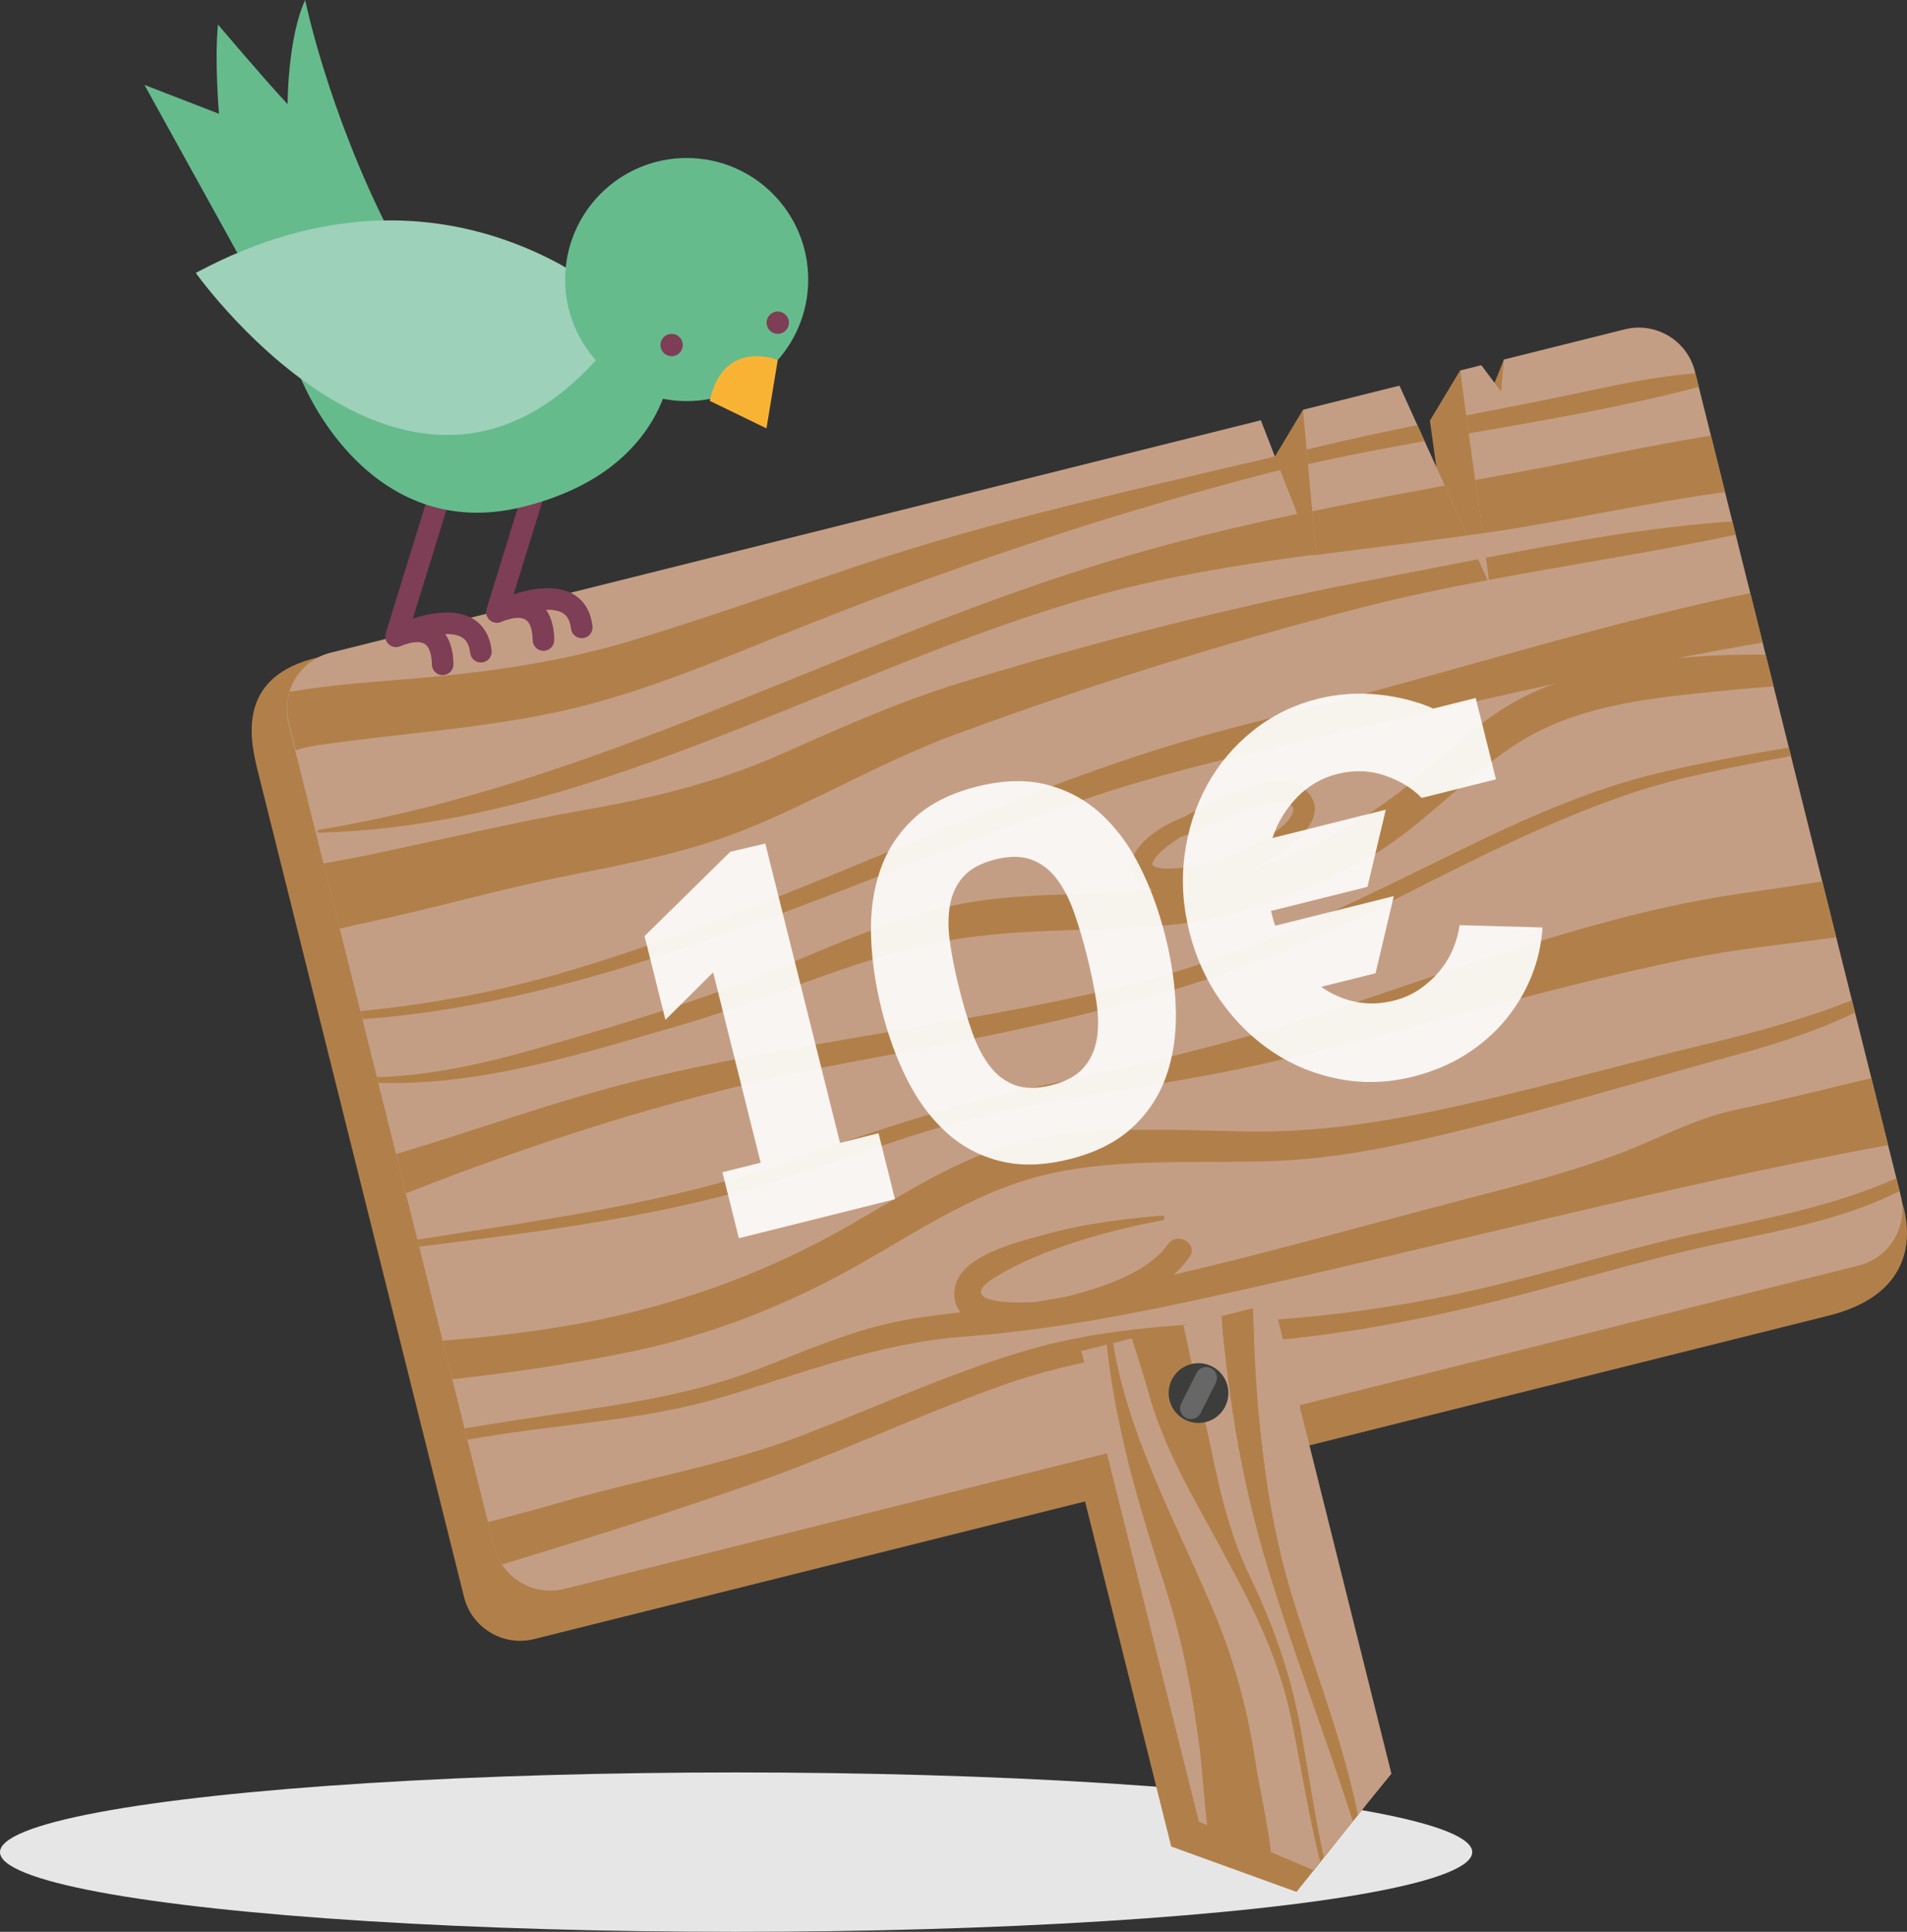 <?xml version="1.0" encoding="utf-8"?>
<!-- Generator: Adobe Illustrator 16.0.0, SVG Export Plug-In . SVG Version: 6.00 Build 0)  -->
<!DOCTYPE svg PUBLIC "-//W3C//DTD SVG 1.1//EN" "http://www.w3.org/Graphics/SVG/1.1/DTD/svg11.dtd">
<svg version="1.1" id="Capa_1" xmlns="http://www.w3.org/2000/svg" xmlns:xlink="http://www.w3.org/1999/xlink" x="0px" y="0px"
	 width="176.545px" height="178.79px" viewBox="0 0 176.545 178.79" enable-background="new 0 0 176.545 178.79"
	 xml:space="preserve">
<rect x="0" y="0" width="176.545" height="178.79" fill="#333333" stroke="none"/>
<ellipse fill="#E6E6E6" cx="68.148" cy="171.414" rx="68.148" ry="7.376"/>
<g>
	<g>
		<path fill="#B1804A" d="M147.631,35.122l-8.403-1.847l-3.047,7.6l-1.018-6.583l-2.786,4.641l2.747,19.828l-14.495-20.839
			l-2.786,4.641l1.314,14.4l-5.221-13.426L29.465,60.835c-7.778,1.799-6.271,7.84-5.554,10.712l19.046,76.249
			c0.717,2.871,3.626,4.617,6.497,3.899l119.818-29.928c7.674-1.917,7.695-7.091,6.979-9.962l-22.124-72.783
			C153.411,36.15,150.502,34.405,147.631,35.122z"/>
	</g>
</g>
<g>
	<g>
		<polygon fill="#B1804A" points="126.417,167.104 120.028,175.095 108.427,170.892 97.545,127.322 115.368,122.87 		"/>
	</g>
</g>
<g>
	<g>
		<path fill="#C49E84" d="M150.416,30.481l-11.188,2.794l-0.262,2.959l-1.832-2.436l-1.971,0.493l0.574,4.152l0.23,1.666l0.6,4.313
			l0.683,4.933c-0.47,0.066-0.938,0.135-1.408,0.199l-2.092-4.612l-1.866-4.116l-0.671-1.483l-1.655-3.653l-8.929,2.231l0.336,3.68
			l0.123,1.358l0.397,4.355l0.369,4.046c-0.09,0.012-0.182,0.022-0.271,0.035l-1.475-3.786l-1.573-4.053l-0.49-1.261l-1.321-3.4
			L30.599,60.409c-1.908,0.476-3.314,1.923-3.836,3.681c-0.264,0.888-0.306,1.853-0.065,2.815l0.644,2.575l2.607,10.438l1.505,6.026
			l1.906,7.63l0.187,0.749l1.342,5.371l0.129,0.518l1.647,6.596l0.909,3.64l1.068,4.281l0.164,0.653l2.173,8.701l0.891,3.563
			l1.135,4.542l0.265,1.061l1.903,7.621l0.57,2.284c0.151,0.603,0.402,1.15,0.725,1.642c1.216,1.851,3.504,2.826,5.773,2.26
			l119.818-29.928c2.871-0.717,4.616-3.627,3.898-6.498l-0.1-0.396l-0.295-1.187l-0.771-3.078l-1.547-6.194l-1.515-6.062
			l-0.285-1.146l-1.453-5.816l-1.295-5.184l-2.897-11.602l-0.196-0.786l-1.412-5.655l-0.734-2.94l-0.277-1.116l-1.144-4.574
			l-1.349-5.401l-0.31-1.232l-0.679-2.717l-1.307-5.229l-1.125-4.509l-0.312-1.252l-0.043-0.173
			C156.196,31.51,153.288,29.765,150.416,30.481z"/>
	</g>
</g>
<g>
	<g>
		<path fill="#B1804A" d="M136.567,44.424l0.683,4.933c0.263-0.038,0.526-0.074,0.79-0.113c7.197-1.06,14.406-2.732,21.661-3.699
			l-1.306-5.229c-5.812,0.919-11.584,2.231-17.328,3.286C139.567,43.877,138.067,44.15,136.567,44.424z"/>
	</g>
</g>
<g>
	<g>
		<path fill="#B1804A" d="M121.485,47.315l0.369,4.046c4.672-0.62,9.353-1.163,13.986-1.806l-2.092-4.612
			C129.655,45.697,125.562,46.469,121.485,47.315z"/>
	</g>
</g>
<g>
	<g>
		<path fill="#B1804A" d="M101.759,52.221c-24.377,7.541-46.848,20.412-72.275,24.582c-0.15,0.024-0.121,0.269,0.029,0.265
			c24.817-0.656,46.928-14.526,70.257-21.45c7.104-2.107,14.463-3.297,21.851-4.282l-1.474-3.787
			C113.958,48.86,107.81,50.35,101.759,52.221z"/>
	</g>
</g>
<g>
	<g>
		<path fill="#B1804A" d="M52.605,81.03c5.808-1.147,11.586-2.246,17.077-4.536c6.361-2.653,12.342-6.163,18.818-8.542
			c12.298-4.518,24.771-8.438,37.461-11.697c3.89-1,7.813-1.818,11.755-2.562l-0.878-1.936c-2.847,0.555-5.676,1.118-8.478,1.646
			c-13.34,2.515-26.522,5.82-39.498,9.805c-5.697,1.751-11.032,4.138-16.473,6.557c-5.947,2.643-11.97,4.09-18.353,5.21
			c-6.248,1.098-12.387,2.549-18.586,3.872c-1.828,0.391-3.664,0.74-5.504,1.071l1.505,6.026c0.877-0.205,1.733-0.403,2.554-0.576
			C40.239,84.048,46.355,82.265,52.605,81.03z"/>
	</g>
</g>
<g>
	<g>
		<path fill="#B1804A" d="M137.847,53.668c7.613-1.434,15.275-2.586,22.842-4.175l-0.309-1.232
			c-7.611,0.51-15.273,1.889-22.816,3.354L137.847,53.668z"/>
	</g>
</g>
<g>
	<g>
		<path fill="#B1804A" d="M63.155,94.834c7.59-2.19,14.801-5.604,22.514-7.369c7.516-1.718,15.068-1.137,22.68-1.868
			c6.184-0.594,12.137-2.868,17.586-5.777c5.701-3.042,9.717-8.17,15.183-11.413c5.731-3.403,12.892-3.931,19.358-4.568
			c1.237-0.122,2.478-0.223,3.719-0.313l-0.735-2.94c-2.726-0.014-5.442,0.065-8.142,0.323c2.615-0.516,5.236-0.996,7.863-1.439
			l-1.144-4.574c-2.06,0.41-4.108,0.873-6.146,1.357c-10.541,2.5-20.914,5.647-31.382,8.435c-5.243,1.396-10.522,2.6-15.722,4.169
			c-9.443,2.851-18.573,6.69-27.682,10.45c-9.369,3.867-18.765,7.676-28.491,10.563c-6.348,1.885-12.761,3.079-19.257,3.706
			l0.187,0.748c13.869-0.994,27.496-5.525,40.398-10.384c8.709-3.28,17.322-6.802,26.119-9.839
			c7.235-2.499,14.551-4.145,21.988-5.856c7.314-1.683,14.611-3.372,21.939-4.969c-0.148,0.051-0.299,0.093-0.445,0.146
			c-5.344,1.914-8.827,5.667-13.111,9.181c-4.244,3.479-9.307,6.146-14.592,7.85c0.281-0.136,0.553-0.269,0.791-0.389
			c2.303-1.162,7.539-4.645,3.78-7.309c-1.582-1.12-4.188-0.166-5.759,0.411c-1.801,0.661-3.457,1.532-5.098,2.47
			c-1.061,0.399-2.099,0.94-3.13,1.761c-1.241,0.989-2.569,2.856-1.063,4.206c0.402,0.359,0.873,0.602,1.387,0.764
			c-5.416,0.536-10.949,0.221-16.346,1.041c-7.852,1.194-15.33,5.172-22.701,7.934c-5.869,2.196-11.941,3.964-17.963,5.687
			c-4.801,1.374-9.827,2.518-14.854,2.667l0.129,0.519C44.517,100.542,54.233,97.413,63.155,94.834z M106.724,79.804
			c0.461-0.935,1.696-1.774,2.584-2.345c2.559-0.716,4.83-2.212,7.396-2.956c0.833-0.241,3.824-0.677,2.826,1.031
			c-0.688,1.184-2.29,1.948-3.444,2.577c-2.349,1.281-4.907,2.17-7.601,2.264C108.257,80.384,106.403,80.45,106.724,79.804z"/>
	</g>
</g>
<g>
	<g>
		<path fill="#B1804A" d="M78.491,98.352c16.732-3.102,32.865-6.112,48.175-13.853c7.897-3.992,15.782-8.168,24.181-11.027
			c4.865-1.656,9.924-2.524,14.955-3.505l-0.195-0.786c-4.101,0.687-8.189,1.43-12.223,2.398
			c-7.727,1.855-14.973,5.513-22.066,8.995c-7.992,3.923-15.824,7.567-24.443,9.927c-8.05,2.203-16.332,3.567-24.546,4.996
			c-7.693,1.336-15.42,2.588-23.01,4.44c-7.668,1.873-15.095,4.614-22.653,6.869l0.909,3.64
			C50.798,105.239,64.564,100.933,78.491,98.352z"/>
	</g>
</g>
<g>
	<g>
		<path fill="#B1804A" d="M70.701,109.639c6.953-2.061,13.543-4.812,20.646-6.434c7.588-1.73,15.342-2.623,22.963-4.189
			c14.11-2.903,27.852-7.434,41.977-10.285c4.529-0.915,9.132-1.366,13.708-1.979l-1.294-5.184
			c-2.241,0.357-4.486,0.699-6.754,1.012c-15.439,2.124-29.33,8.182-44.111,12.641c-7.438,2.242-15.021,3.884-22.607,5.533
			c-7.637,1.662-14.785,4.076-22.126,6.688c-11.084,3.944-22.842,5.438-34.459,7.284l0.164,0.654
			C49.545,114.045,60.26,112.733,70.701,109.639z"/>
	</g>
</g>
<g>
	<g>
		<path fill="#B1804A" d="M77.527,118.125c6.512-3.451,12.349-7.871,19.66-9.502c6.765-1.508,13.951-0.901,20.83-1.176
			c7.053-0.279,13.815-1.949,20.629-3.695c7.365-1.89,14.645-4.104,21.983-6.096c3.826-1.037,7.582-2.246,11.104-3.943l-0.287-1.146
			c-4.473,1.79-9.15,3.027-13.869,4.159c-6.979,1.674-13.883,3.625-20.877,5.236c-7.037,1.621-13.91,2.873-21.154,2.756
			c-6.454-0.104-12.793-0.545-19.191,0.57c-6.36,1.109-11.669,4.607-17.149,7.793c-6.731,3.912-13.6,6.646-21.168,8.477
			c-5.664,1.367-11.354,2.072-17.058,2.523l0.891,3.562c5.283-0.562,10.513-1.355,15.591-2.35
			C64.519,123.918,71.184,121.489,77.527,118.125z"/>
	</g>
</g>
<g>
	<g>
		<path fill="#B1804A" d="M160.64,102.724c-3.707,0.767-7.229,2.731-10.761,4.055c-3.72,1.394-7.481,2.454-11.325,3.443
			c-7.75,2-15.465,4.144-23.221,6.129c-2.219,0.565-4.445,1.106-6.677,1.619c0.556-0.502,1.056-1.038,1.463-1.618
			c0.866-1.232-1.14-2.423-2-1.2c-1.892,2.685-6.108,3.997-9.356,4.845c-0.994,0.178-1.99,0.346-2.988,0.506
			c-2.889,0.17-7.172-0.138-3.611-2.318c4.242-2.596,10.561-4.35,15.465-5.246c0.247-0.045,0.204-0.465-0.049-0.441
			c-3.73,0.324-7.371,0.773-10.99,1.793c-2.354,0.66-7.901,1.936-8.228,5.074c-0.092,0.881,0.139,1.557,0.559,2.082
			c-2.722,0.321-5.398,0.646-8.099,1.393c-3.515,0.972-6.904,2.414-10.294,3.74c-7.215,2.82-14.342,3.551-21.928,4.725
			c-1.853,0.285-3.722,0.58-5.595,0.888l0.265,1.062c0.406-0.072,0.814-0.15,1.221-0.219c7.538-1.271,15.145-1.57,22.497-3.763
			c7.416-2.211,14.398-4.978,22.194-5.562c2.146-0.16,4.285-0.396,6.418-0.676c0.092-0.011,0.19-0.019,0.275-0.027
			c0.473-0.053,0.971-0.127,1.482-0.213c4.799-0.697,9.562-1.642,14.295-2.676c21.029-4.592,41.945-10.233,63.143-14.146
			l-1.547-6.194C168.958,100.782,164.726,101.877,160.64,102.724z"/>
	</g>
</g>
<g>
	<g>
		<path fill="#B1804A" d="M158.494,113.845c-6.853,1.42-13.542,3.53-20.345,5.165c-7.348,1.767-14.867,2.871-22.412,3.257
			c-7.328,0.375-14.264,0.729-21.328,2.89c-6.871,2.104-13.45,5.127-20.152,7.694c-7.078,2.712-14.612,3.974-21.883,6.06
			c-2.392,0.688-4.796,1.327-7.202,1.961l0.57,2.283c0.151,0.604,0.402,1.15,0.725,1.643c0.497-0.154,0.995-0.309,1.491-0.459
			c7.189-2.184,14.405-4.486,21.5-6.955c7.725-2.688,15.137-6.207,22.824-8.996c7.689-2.787,15.3-3.626,23.408-4.172
			c7.244-0.486,14.373-1.773,21.428-3.465c7.267-1.744,14.4-4.013,21.703-5.59c5.779-1.25,11.752-2.26,17.037-4.927l-0.295-1.187
			C170.123,111.452,164.345,112.631,158.494,113.845z"/>
	</g>
</g>
<g>
	<g>
		<path fill="#B1804A" d="M29.369,68.974c7.359-1.056,14.782-1.509,22.069-3.044c7.283-1.533,14.277-4.502,21.16-7.264
			c14.455-5.799,28.892-10.728,43.967-14.668c0.666-0.174,1.336-0.337,2.006-0.501l-0.489-1.261
			c-12.911,3.055-25.979,5.887-38.548,10.088c-6.939,2.319-13.828,4.762-20.831,6.896c-7.057,2.149-14.146,3.085-21.48,3.667
			c-3.532,0.28-6.986,0.555-10.423,1.143c-0.265,0.888-0.307,1.853-0.065,2.815l0.643,2.575
			C28.112,69.216,28.786,69.058,29.369,68.974z"/>
	</g>
</g>
<g>
	<g>
		<path fill="#B1804A" d="M131.884,40.827l-0.671-1.483c-3.112,0.631-6.222,1.287-9.317,2.037c-0.31,0.074-0.621,0.146-0.931,0.221
			l0.123,1.358C124.661,42.155,128.269,41.47,131.884,40.827z"/>
	</g>
</g>
<g>
	<g>
		<path fill="#B1804A" d="M157.271,35.806l-0.312-1.252c-4.661,0.354-9.361,1.545-13.848,2.443
			c-2.457,0.492-4.914,0.969-7.373,1.447l0.232,1.666C143.126,38.872,150.286,37.649,157.271,35.806z"/>
	</g>
</g>
<g>
	<g>
		<g>
			<path fill="#C49E84" d="M107.88,146.875c-2.318-7.154-4.664-14.819-5.406-22.43l-2.365,0.592l10.884,43.569l0.774,0.325
				c-0.312-2.574-0.438-5.194-0.765-7.627C110.337,156.356,109.421,151.629,107.88,146.875z"/>
		</g>
	</g>
	<g>
		<g>
			<path fill="#C49E84" d="M117.933,120.584l-1.938,0.484c0.226,8.819,1.003,18.059,3.567,26.497
				c2.064,6.796,4.736,13.45,6.144,20.414l3.108-3.825L117.933,120.584z"/>
		</g>
	</g>
	<g>
		<g>
			<path fill="#C49E84" d="M119.554,159.088c-1.285-6.197-3.865-10.922-6.841-16.396c-2.534-4.662-5.042-8.867-6.458-14.031
				c-0.424-1.546-0.956-3.156-1.467-4.793l-1.752,0.438c1.513,8.907,5.82,16.522,9.354,24.919c1.85,4.393,3.053,8.844,3.782,13.552
				c0.433,2.788,1.134,5.731,1.481,8.638l3.918,1.651l0.648-0.799C121.133,167.918,120.468,163.502,119.554,159.088z"/>
		</g>
	</g>
	<g>
		<g>
			<path fill="#C49E84" d="M113.083,121.795l-3.532,0.884c0.513,2.164,0.927,4.329,1.404,6.249
				c1.429,5.748,2.069,11.398,4.665,16.797c2.32,4.824,3.913,9.324,4.843,14.625c0.675,3.847,1.25,7.712,2.077,11.523l2.711-3.334
				c-2.52-7.799-5.445-15.463-7.836-23.301C115.122,137.724,113.7,129.67,113.083,121.795z"/>
		</g>
	</g>
	<g>
		<g>
			<path fill="#B1804A" d="M112.39,149.225c-3.531-8.396-7.841-16.012-9.354-24.919l-0.562,0.141
				c0.742,7.609,3.088,15.274,5.406,22.429c1.541,4.754,2.457,9.481,3.122,14.432c0.326,2.433,0.453,5.053,0.765,7.627l5.887,2.48
				c-0.348-2.904-1.049-5.85-1.48-8.638C115.442,158.068,114.237,153.616,112.39,149.225z"/>
		</g>
	</g>
	<g>
		<g>
			<path fill="#B1804A" d="M115.62,145.725c-2.596-5.396-3.236-11.049-4.665-16.797c-0.478-1.92-0.894-4.085-1.404-6.249
				l-4.763,1.188c0.511,1.637,1.043,3.248,1.467,4.793c1.416,5.164,3.924,9.369,6.458,14.031c2.976,5.475,5.556,10.198,6.841,16.396
				c0.914,4.414,1.579,8.83,2.668,13.179l0.318-0.394c-0.827-3.812-1.402-7.678-2.077-11.523
				C119.533,155.049,117.94,150.549,115.62,145.725z"/>
		</g>
	</g>
	<g>
		<g>
			<path fill="#B1804A" d="M119.562,147.566c-2.563-8.438-3.342-17.678-3.566-26.497l-2.911,0.727
				c0.617,7.875,2.039,15.929,4.332,23.443c2.392,7.838,5.315,15.502,7.836,23.301l0.454-0.56
				C124.299,161.017,121.627,154.362,119.562,147.566z"/>
		</g>
	</g>
</g>
<g>
	<g>
		<circle fill="#3D3D3B" cx="110.955" cy="128.927" r="2.765"/>
	</g>
</g>
<g>
	<g>
		<path fill="#676767" d="M110.244,131.338c-0.151,0-0.306-0.033-0.448-0.105c-0.492-0.248-0.691-0.85-0.443-1.343l1.42-2.822
			c0.248-0.493,0.851-0.692,1.343-0.444c0.493,0.248,0.692,0.851,0.444,1.344l-1.42,2.822
			C110.963,131.138,110.61,131.338,110.244,131.338z"/>
	</g>
</g>
<g opacity="0.9">
	<g>
		<path fill="#FFFFFF" d="M66.879,108.492l3.54-0.886l-4.399-17.614l-4.415,4.393l-1.936-7.75l7.941-7.804l3.241-0.761l6.918,27.702
			l3.563-0.89l1.524,6.103l-14.453,3.61L66.879,108.492z"/>
	</g>
	<g>
		<path fill="#FFFFFF" d="M99.035,107.275c-2.378,0.593-4.505,0.66-6.386,0.197c-1.882-0.459-3.538-1.327-4.969-2.604
			c-1.43-1.272-2.648-2.894-3.653-4.862c-1.002-1.961-1.804-4.149-2.405-6.553c-0.593-2.375-0.922-4.67-0.987-6.886
			c-0.065-2.216,0.225-4.244,0.869-6.086c0.644-1.84,1.69-3.428,3.139-4.769c1.447-1.338,3.389-2.313,5.823-2.921
			c2.404-0.6,4.557-0.657,6.452-0.168s3.56,1.381,4.989,2.682c1.427,1.298,2.636,2.934,3.624,4.903
			c0.988,1.967,1.777,4.132,2.368,6.491c0.597,2.392,0.916,4.699,0.959,6.919c0.041,2.224-0.267,4.242-0.924,6.063
			c-0.657,1.818-1.711,3.394-3.161,4.72C103.321,105.72,101.407,106.68,99.035,107.275z M97.326,100.438
			c1.32-0.331,2.306-0.855,2.951-1.578c0.65-0.722,1.065-1.6,1.25-2.632c0.183-1.029,0.175-2.199-0.026-3.507
			c-0.199-1.304-0.485-2.707-0.861-4.209c-0.367-1.468-0.768-2.824-1.204-4.062c-0.435-1.24-0.976-2.281-1.617-3.121
			c-0.644-0.842-1.422-1.432-2.335-1.772c-0.913-0.337-2.023-0.345-3.329-0.02c-1.322,0.332-2.31,0.861-2.963,1.59
			c-0.653,0.732-1.07,1.622-1.25,2.668c-0.181,1.046-0.176,2.221,0.017,3.521c0.19,1.301,0.47,2.684,0.838,4.155
			c0.374,1.5,0.783,2.872,1.229,4.12c0.444,1.245,0.988,2.28,1.628,3.105s1.414,1.406,2.326,1.737
			C94.888,100.767,96.004,100.767,97.326,100.438z"/>
	</g>
	<g>
		<path fill="#FFFFFF" d="M131.613,73.846c-0.872-0.901-2.008-1.593-3.404-2.071c-1.396-0.48-2.866-0.528-4.411-0.142
			c-0.728,0.183-1.404,0.456-2.029,0.826c-0.626,0.372-1.186,0.81-1.682,1.321c-0.495,0.509-0.94,1.08-1.334,1.715
			c-0.394,0.636-0.71,1.322-0.951,2.061l10.489-2.62l-1.693,7.14l-8.931,2.231c0.064,0.252,0.122,0.482,0.174,0.69
			c0.051,0.206,0.126,0.432,0.217,0.679l10.977-2.741l-1.693,7.141l-5.032,1.256c0.995,0.698,2.061,1.161,3.197,1.389
			c1.14,0.231,2.316,0.192,3.533-0.112c0.876-0.219,1.666-0.571,2.375-1.053c0.708-0.486,1.322-1.042,1.843-1.667
			c0.522-0.629,0.939-1.312,1.252-2.051c0.312-0.742,0.518-1.48,0.616-2.215l7.674,0.214c-0.099,1.568-0.44,3.083-1.031,4.541
			c-0.59,1.456-1.393,2.794-2.403,4.018c-1.013,1.224-2.236,2.288-3.673,3.199c-1.438,0.908-3.068,1.594-4.893,2.052
			c-2.285,0.57-4.537,0.646-6.756,0.23c-2.217-0.415-4.256-1.23-6.112-2.446c-1.857-1.217-3.477-2.786-4.854-4.702
			c-1.378-1.918-2.372-4.097-2.981-6.531c-0.599-2.403-0.741-4.774-0.427-7.107c0.316-2.336,1.008-4.477,2.075-6.422
			c1.067-1.948,2.481-3.625,4.243-5.036c1.761-1.411,3.785-2.401,6.07-2.972c0.877-0.219,1.791-0.36,2.745-0.425
			c0.952-0.065,1.888-0.05,2.802,0.045c0.914,0.094,1.812,0.252,2.687,0.476c0.876,0.226,1.679,0.496,2.405,0.821l3.919-0.979
			l1.88,7.528L131.613,73.846z"/>
	</g>
</g>
<g>
	<g>
		<path fill="#7D3E56" d="M40.979,62.48c-0.545,0-0.99-0.437-1-0.983c-0.012-0.688-0.135-1.575-0.658-1.897
			c-0.651-0.402-1.85,0.017-2.219,0.193c-0.358,0.172-0.787,0.117-1.088-0.143c-0.302-0.26-0.423-0.672-0.305-1.053l4.314-13.95
			c0.163-0.526,0.72-0.821,1.251-0.659c0.527,0.163,0.822,0.723,0.659,1.251l-3.777,12.213c0.7-0.065,1.495,0.005,2.204,0.439
			c1.044,0.638,1.589,1.84,1.618,3.572c0.009,0.552-0.431,1.007-0.983,1.017H40.979z"/>
	</g>
	<g>
		<path fill="#7D3E56" d="M44.52,61.313c-0.501,0-0.934-0.376-0.992-0.886c-0.111-0.965-0.512-1.296-0.803-1.461
			c-1.323-0.749-4.037,0.174-4.884,0.557c-0.504,0.228-1.096,0.003-1.323-0.499c-0.228-0.503-0.004-1.096,0.499-1.323
			c0.429-0.193,4.26-1.853,6.694-0.475c0.713,0.404,1.604,1.248,1.803,2.973c0.063,0.549-0.33,1.045-0.879,1.107
			C44.596,61.312,44.558,61.313,44.52,61.313z"/>
	</g>
	<g>
		<path fill="#7D3E56" d="M50.314,60.232c-0.545,0-0.99-0.437-1-0.983c-0.012-0.688-0.135-1.575-0.658-1.897
			c-0.651-0.403-1.851,0.017-2.219,0.193c-0.358,0.171-0.787,0.117-1.088-0.143c-0.302-0.26-0.423-0.672-0.305-1.053l4.314-13.95
			c0.163-0.527,0.724-0.822,1.251-0.659c0.527,0.163,0.822,0.723,0.659,1.251l-3.777,12.213c0.701-0.067,1.495,0.006,2.204,0.439
			c1.044,0.638,1.589,1.84,1.618,3.572c0.009,0.552-0.431,1.007-0.983,1.017C50.325,60.232,50.32,60.232,50.314,60.232z"/>
	</g>
	<g>
		<path fill="#7D3E56" d="M53.855,59.065c-0.501,0-0.934-0.376-0.992-0.886c-0.111-0.965-0.512-1.296-0.803-1.461
			c-1.323-0.749-4.037,0.173-4.884,0.557c-0.504,0.229-1.097,0.004-1.323-0.499c-0.228-0.503-0.004-1.096,0.499-1.323
			c0.429-0.193,4.26-1.854,6.694-0.475c0.713,0.404,1.604,1.248,1.803,2.973c0.063,0.549-0.33,1.045-0.879,1.107
			C53.932,59.063,53.894,59.065,53.855,59.065z"/>
	</g>
	<g>
		<g>
			<path fill="#66BB8D" d="M21.962,23.386L13.373,7.86l6.901,2.669c0,0-0.427-4.92-0.094-8.258c0,0,4.186,4.95,6.445,7.372
				c0,0-0.01-6.077,1.626-9.644c0,0,2.058,10.185,7.881,21.61L21.962,23.386z"/>
		</g>
		<g>
			<path fill="#66BB8D" d="M62.176,33.444c0,0-0.151,10.14-13.857,13.487c-13.706,3.347-20.536-10.37-21.437-14.843
				C25.981,27.617,62.176,33.444,62.176,33.444z"/>
		</g>
		<g>
			<path fill="#9ED1B9" d="M58.409,29.177c0,0-16.297-16.8-40.282-3.919C18.127,25.258,40.085,56.22,58.409,29.177z"/>
		</g>
		<g>
			<circle fill="#66BB8D" cx="63.572" cy="25.873" r="11.25"/>
		</g>
		<g>
			<path fill="#F9B334" d="M65.707,37.098l5.251,2.548l1.044-6.33C72.002,33.315,66.965,31.269,65.707,37.098z"/>
		</g>
	</g>
	<g>
		<circle fill="#7D3E56" cx="62.176" cy="31.933" r="1.034"/>
	</g>
	<g>
		<circle fill="#7D3E56" cx="72.002" cy="29.864" r="1.034"/>
	</g>
</g>
</svg>
